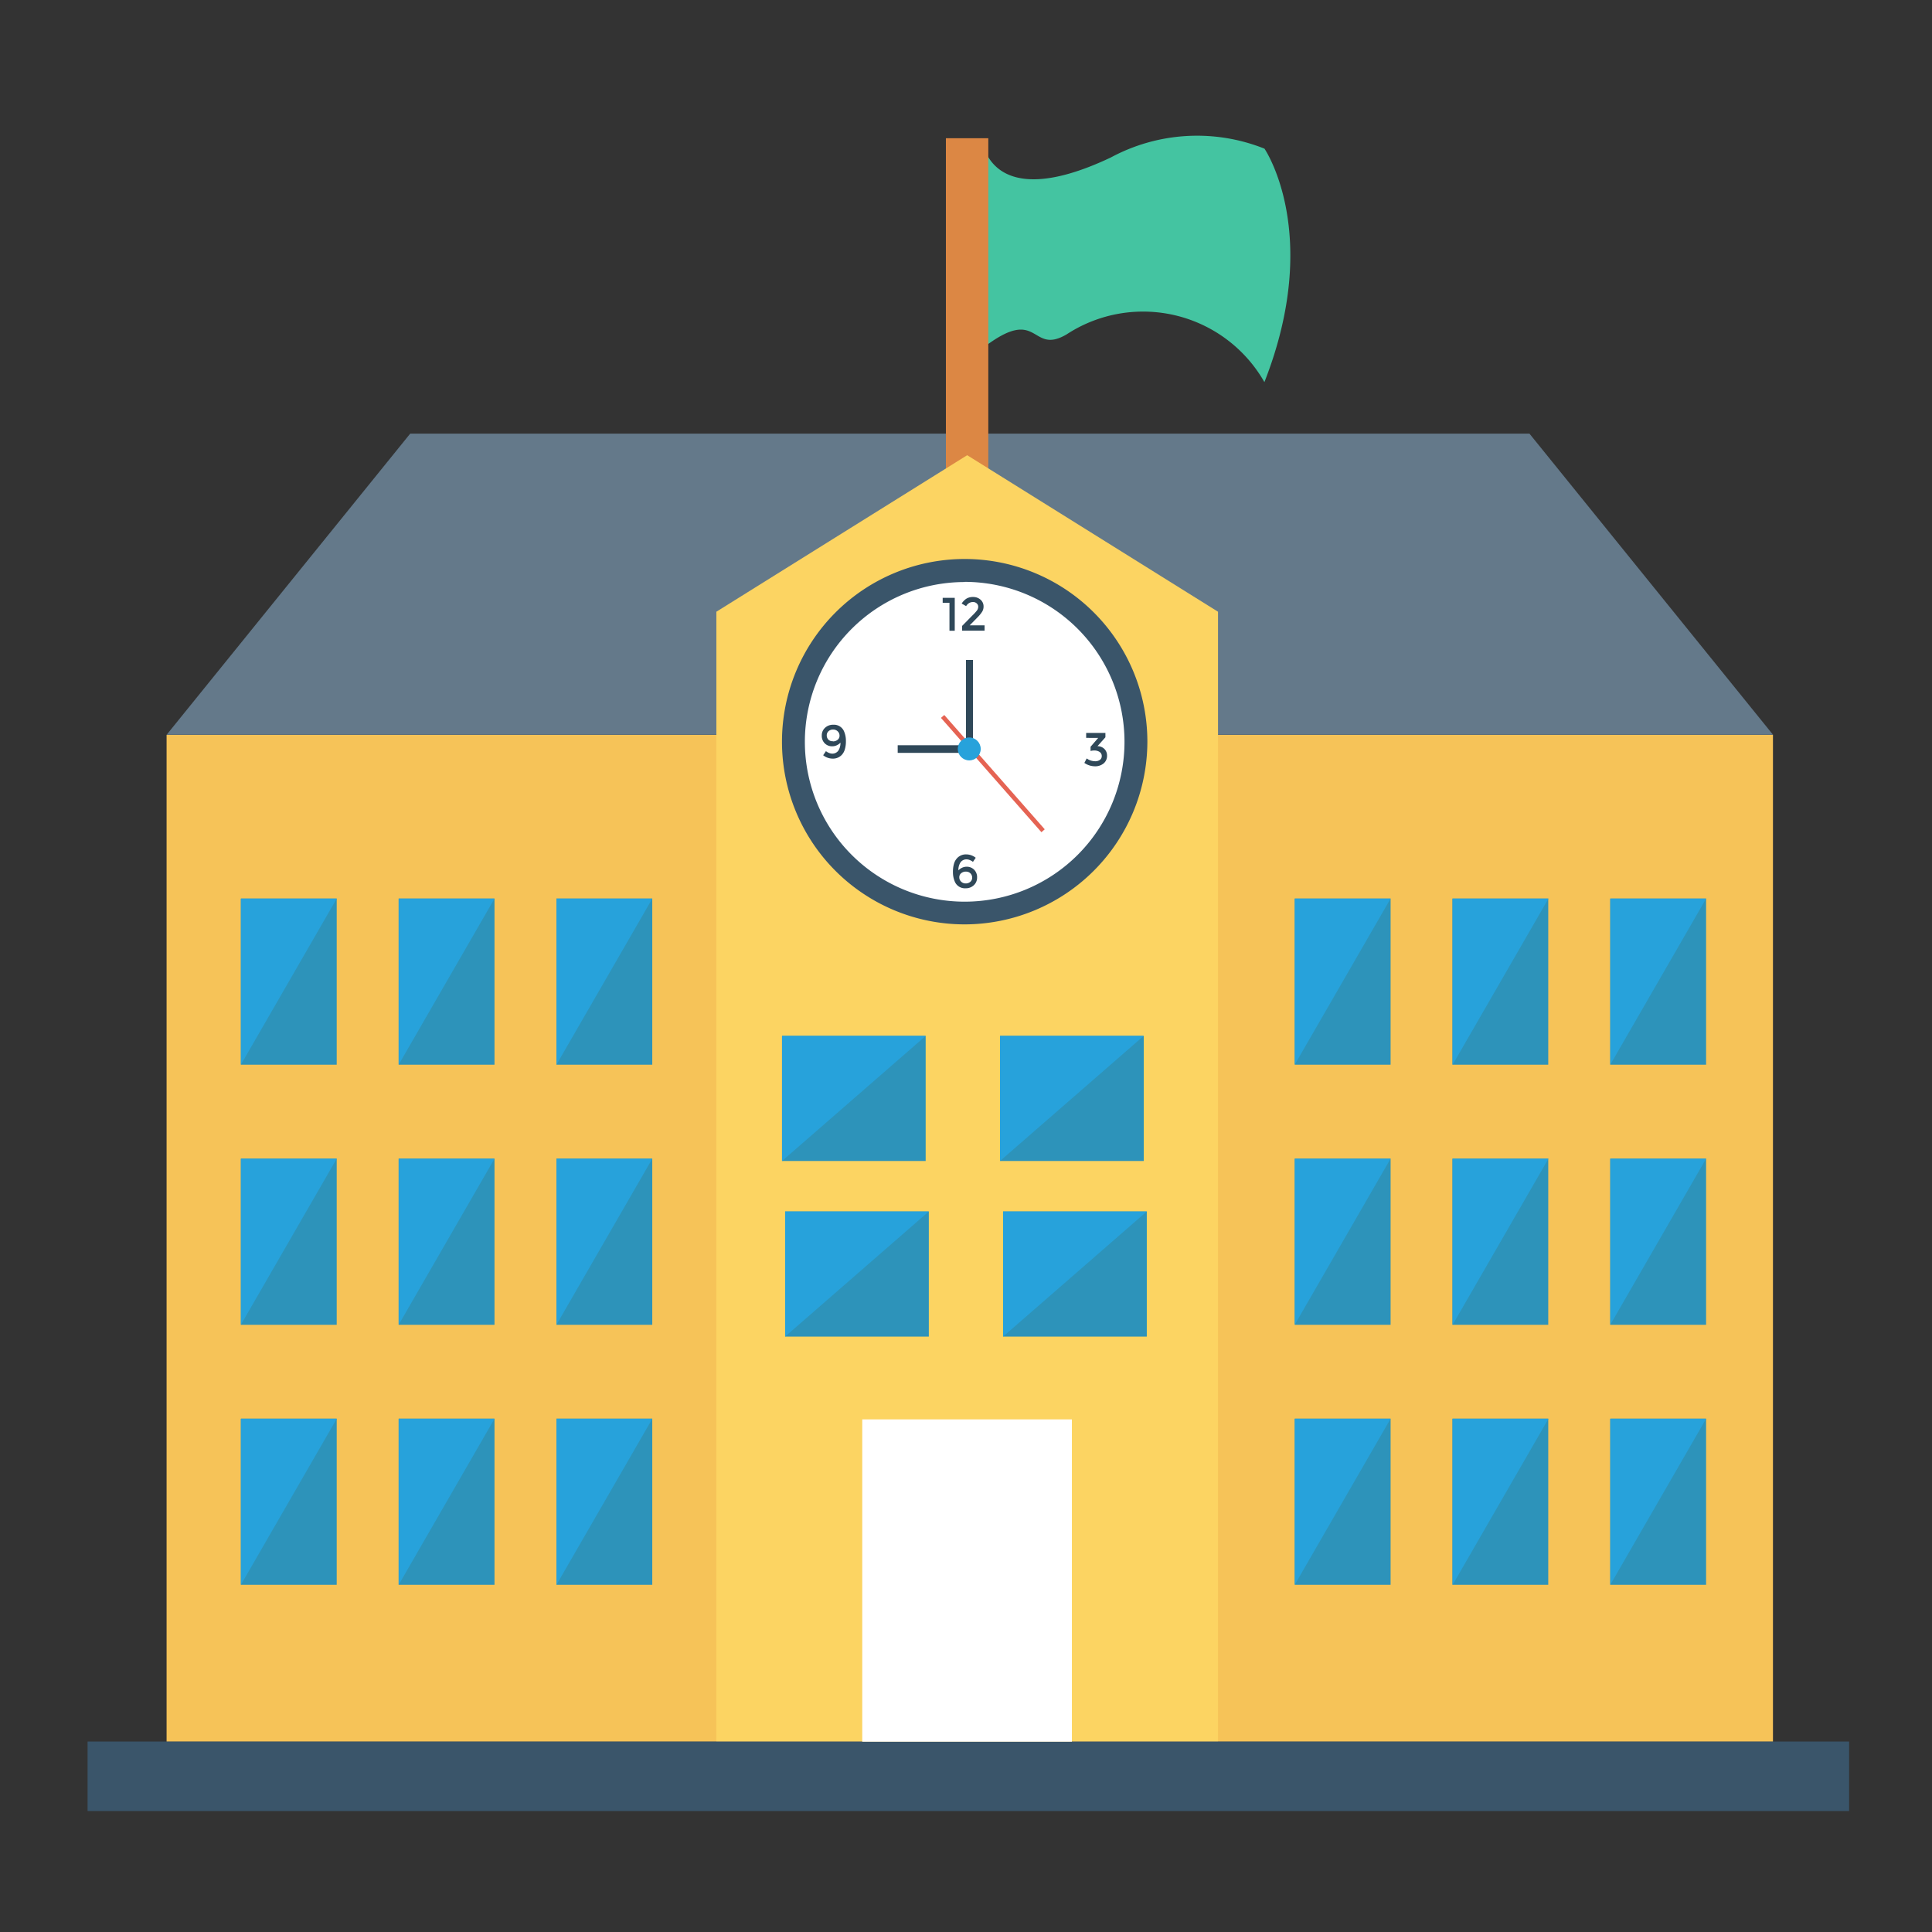 <svg id="Group_638" data-name="Group 638" xmlns="http://www.w3.org/2000/svg" width="57" height="57" viewBox="0 0 57 57">
  <rect x="0" y="0" width="57" height="57" fill="#333333" stroke="none"/>
  <g id="Rectangle_1" data-name="Rectangle 1" fill="#fff" stroke="#707070" stroke-width="1" opacity="0">
    <rect width="57" height="57" stroke="none"/>
    <rect x="0.5" y="0.5" width="56" height="56" fill="none"/>
  </g>
  <g id="school_4_" data-name="school (4)" transform="translate(2.584 4)">
    <rect id="Rectangle_46" data-name="Rectangle 46" width="47.393" height="29.707" transform="translate(2.331 17.68)" fill="#f6c358"/>
    <rect id="Rectangle_47" data-name="Rectangle 47" width="2.827" height="4.902" transform="translate(44.924 22.51)" fill="#2d93ba"/>
    <path id="Path_208" data-name="Path 208" d="M368.812,200.127v-4.9h2.827Z" transform="translate(-323.888 -172.715)" fill="#27a2db"/>
    <rect id="Rectangle_48" data-name="Rectangle 48" width="2.827" height="4.902" transform="translate(44.924 30.184)" fill="#2d93ba"/>
    <path id="Path_209" data-name="Path 209" d="M368.812,263.118v-4.9h2.827Z" transform="translate(-323.888 -228.033)" fill="#27a2db"/>
    <rect id="Rectangle_49" data-name="Rectangle 49" width="2.827" height="4.902" transform="translate(44.924 37.855)" fill="#2d93ba"/>
    <path id="Path_210" data-name="Path 210" d="M368.812,326.109v-4.9h2.827Z" transform="translate(-323.888 -283.351)" fill="#27a2db"/>
    <rect id="Rectangle_50" data-name="Rectangle 50" width="2.827" height="4.902" transform="translate(40.267 22.51)" fill="#2d93ba"/>
    <path id="Path_211" data-name="Path 211" d="M330.6,200.127v-4.9h2.827Z" transform="translate(-290.327 -172.715)" fill="#27a2db"/>
    <rect id="Rectangle_51" data-name="Rectangle 51" width="2.827" height="4.902" transform="translate(40.267 30.184)" fill="#2d93ba"/>
    <path id="Path_212" data-name="Path 212" d="M330.6,263.118v-4.9h2.827Z" transform="translate(-290.327 -228.033)" fill="#27a2db"/>
    <rect id="Rectangle_52" data-name="Rectangle 52" width="2.827" height="4.902" transform="translate(40.267 37.855)" fill="#2d93ba"/>
    <path id="Path_213" data-name="Path 213" d="M330.6,326.109v-4.9h2.827Z" transform="translate(-290.327 -283.351)" fill="#27a2db"/>
    <rect id="Rectangle_53" data-name="Rectangle 53" width="2.827" height="4.902" transform="translate(35.616 22.51)" fill="#2d93ba"/>
    <path id="Path_214" data-name="Path 214" d="M292.38,200.127v-4.9h2.828Z" transform="translate(-256.766 -172.715)" fill="#27a2db"/>
    <rect id="Rectangle_54" data-name="Rectangle 54" width="2.827" height="4.902" transform="translate(35.616 30.184)" fill="#2d93ba"/>
    <path id="Path_215" data-name="Path 215" d="M292.38,263.118v-4.9h2.828Z" transform="translate(-256.766 -228.033)" fill="#27a2db"/>
    <rect id="Rectangle_55" data-name="Rectangle 55" width="2.827" height="4.902" transform="translate(35.616 37.855)" fill="#2d93ba"/>
    <path id="Path_216" data-name="Path 216" d="M292.38,326.109v-4.9h2.828Z" transform="translate(-256.766 -283.351)" fill="#27a2db"/>
    <path id="Path_217" data-name="Path 217" d="M59.349,82.622H26.327l-7.186,8.884H66.535Z" transform="translate(-16.809 -73.828)" fill="#64798a"/>
    <path id="Path_218" data-name="Path 218" d="M224.906,17.7a4.119,4.119,0,0,0-5.838-1.407c-1.085.633-.782-.92-2.5.426V10.5s.153,2.3,3.805.573a5.365,5.365,0,0,1,4.535-.261S226.626,13.319,224.906,17.7Z" transform="translate(-190.186 -10.426)" fill="#44c4a1"/>
    <rect id="Rectangle_56" data-name="Rectangle 56" width="1.251" height="11.572" transform="translate(25.323 0.078)" fill="#dc8744"/>
    <path id="Path_219" data-name="Path 219" d="M167.059,93.4v32.4h-14.8V92.464l7.4-4.618,7.4,4.618Z" transform="translate(-133.708 -78.416)" fill="#fcd462"/>
    <circle id="Ellipse_18" data-name="Ellipse 18" cx="5.052" cy="5.052" r="5.052" transform="translate(20.828 12.83)" fill="#fff"/>
    <path id="Path_220" data-name="Path 220" d="M173.6,123.759a5.39,5.39,0,1,1,5.39-5.39A5.4,5.4,0,0,1,173.6,123.759Zm0-10.1a4.715,4.715,0,1,0,4.715,4.715A4.72,4.72,0,0,0,173.6,113.654Z" transform="translate(-147.723 -100.487)" fill="#3a556a"/>
    <g id="Group_43" data-name="Group 43" transform="translate(21.66 13.614)">
      <path id="Path_221" data-name="Path 221" d="M207.133,122.384h.353v.971h-.156v-.825h-.2v-.146Z" transform="translate(-203.562 -122.36)" fill="#2f4859"/>
      <path id="Path_222" data-name="Path 222" d="M212.165,122.591a.194.194,0,0,0,.042-.115.13.13,0,0,0-.045-.1.159.159,0,0,0-.112-.041.232.232,0,0,0-.2.122l-.132-.077a.482.482,0,0,1,.141-.144.367.367,0,0,1,.2-.049.321.321,0,0,1,.213.077.261.261,0,0,1,.092.21.285.285,0,0,1-.039.143.971.971,0,0,1-.143.175l-.228.232h.44v.157h-.664v-.139l.295-.3A1.568,1.568,0,0,0,212.165,122.591Z" transform="translate(-207.59 -122.188)" fill="#2f4859"/>
      <path id="Path_223" data-name="Path 223" d="M178.119,153.966a.216.216,0,0,0,.19-.087.413.413,0,0,0,.063-.236.35.35,0,0,1-.1.073.308.308,0,0,1-.144.034.3.3,0,0,1-.219-.087.309.309,0,0,1-.088-.231.3.3,0,0,1,.1-.231.341.341,0,0,1,.24-.087.322.322,0,0,1,.322.208.694.694,0,0,1,.05.27.837.837,0,0,1-.032.25.4.4,0,0,1-.087.158.353.353,0,0,1-.266.114.455.455,0,0,1-.286-.1l.082-.121a.312.312,0,0,0,.085.05A.254.254,0,0,0,178.119,153.966Zm.03-.361a.212.212,0,0,0,.14-.047.149.149,0,0,0,.056-.121.173.173,0,0,0-.054-.128.185.185,0,0,0-.136-.053.191.191,0,0,0-.134.048.159.159,0,0,0-.053.123.178.178,0,0,0,.048.127A.172.172,0,0,0,178.149,153.6Z" transform="translate(-177.82 -149.346)" fill="#2f4859"/>
      <path id="Path_224" data-name="Path 224" d="M210.051,184.668a.216.216,0,0,0-.19.088.411.411,0,0,0-.062.236.351.351,0,0,1,.1-.073.308.308,0,0,1,.144-.034.3.3,0,0,1,.219.087.308.308,0,0,1,.088.231.3.3,0,0,1-.1.231.341.341,0,0,1-.24.087.322.322,0,0,1-.322-.208.694.694,0,0,1-.05-.27.834.834,0,0,1,.032-.25.4.4,0,0,1,.088-.158.353.353,0,0,1,.266-.114.456.456,0,0,1,.286.1l-.082.121a.314.314,0,0,0-.085-.05A.253.253,0,0,0,210.051,184.668Zm-.03.361a.213.213,0,0,0-.14.047.15.15,0,0,0-.056.121.174.174,0,0,0,.054.128.185.185,0,0,0,.136.053.2.2,0,0,0,.136-.048.156.156,0,0,0,.054-.122.175.175,0,0,0-.184-.178Z" transform="translate(-205.767 -176.928)" fill="#2f4859"/>
      <path id="Path_225" data-name="Path 225" d="M241.48,155.253v-.146h.568v.128l-.235.263a.285.285,0,0,1,.208.084.27.27,0,0,1,.075.191.289.289,0,0,1-.1.233.389.389,0,0,1-.259.085.551.551,0,0,1-.31-.1l.069-.132a.431.431,0,0,0,.25.083.232.232,0,0,0,.139-.04.132.132,0,0,0,.055-.114.14.14,0,0,0-.061-.119.284.284,0,0,0-.169-.044.358.358,0,0,0-.1.015v-.125l.225-.261Z" transform="translate(-233.679 -151.097)" fill="#2f4859"/>
      <rect id="Rectangle_57" data-name="Rectangle 57" width="0.207" height="2.625" transform="translate(4.255 1.857)" fill="#2f4859"/>
      <rect id="Rectangle_58" data-name="Rectangle 58" width="1.91" height="0.225" transform="translate(2.241 4.373)" fill="#2f4859"/>
    </g>
    <rect id="Rectangle_59" data-name="Rectangle 59" width="0.13" height="4.491" transform="matrix(-0.751, 0.66, -0.66, -0.751, 28.239, 20.467)" fill="#e56353"/>
    <circle id="Ellipse_19" data-name="Ellipse 19" cx="0.338" cy="0.338" r="0.338" transform="translate(25.674 17.758)" fill="#27a2db"/>
    <rect id="Rectangle_60" data-name="Rectangle 60" width="51.971" height="2.05" transform="translate(0 47.381)" fill="#3a556a"/>
    <rect id="Rectangle_61" data-name="Rectangle 61" width="6.185" height="9.509" transform="translate(22.855 37.876)" fill="#fff"/>
    <rect id="Rectangle_62" data-name="Rectangle 62" width="2.827" height="4.902" transform="translate(13.833 22.51)" fill="#2d93ba"/>
    <path id="Path_226" data-name="Path 226" d="M113.562,200.127v-4.9h2.828Z" transform="translate(-99.729 -172.715)" fill="#27a2db"/>
    <rect id="Rectangle_63" data-name="Rectangle 63" width="2.827" height="4.902" transform="translate(13.833 30.184)" fill="#2d93ba"/>
    <path id="Path_227" data-name="Path 227" d="M113.562,263.118v-4.9h2.828Z" transform="translate(-99.729 -228.033)" fill="#27a2db"/>
    <rect id="Rectangle_64" data-name="Rectangle 64" width="2.827" height="4.902" transform="translate(13.833 37.855)" fill="#2d93ba"/>
    <path id="Path_228" data-name="Path 228" d="M113.562,326.109v-4.9h2.828Z" transform="translate(-99.729 -283.351)" fill="#27a2db"/>
    <rect id="Rectangle_65" data-name="Rectangle 65" width="2.827" height="4.902" transform="translate(9.178 22.51)" fill="#2d93ba"/>
    <path id="Path_229" data-name="Path 229" d="M75.347,200.127v-4.9h2.827Z" transform="translate(-66.169 -172.715)" fill="#27a2db"/>
    <rect id="Rectangle_66" data-name="Rectangle 66" width="2.827" height="4.902" transform="translate(9.178 30.184)" fill="#2d93ba"/>
    <path id="Path_230" data-name="Path 230" d="M75.347,263.118v-4.9h2.827Z" transform="translate(-66.169 -228.033)" fill="#27a2db"/>
    <rect id="Rectangle_67" data-name="Rectangle 67" width="2.827" height="4.902" transform="translate(9.178 37.855)" fill="#2d93ba"/>
    <path id="Path_231" data-name="Path 231" d="M75.347,326.109v-4.9h2.827Z" transform="translate(-66.169 -283.351)" fill="#27a2db"/>
    <rect id="Rectangle_68" data-name="Rectangle 68" width="2.827" height="4.902" transform="translate(4.523 22.51)" fill="#2d93ba"/>
    <path id="Path_232" data-name="Path 232" d="M37.131,200.127v-4.9h2.827Z" transform="translate(-32.608 -172.715)" fill="#27a2db"/>
    <rect id="Rectangle_69" data-name="Rectangle 69" width="2.827" height="4.902" transform="translate(4.523 30.184)" fill="#2d93ba"/>
    <path id="Path_233" data-name="Path 233" d="M37.131,263.118v-4.9h2.827Z" transform="translate(-32.608 -228.033)" fill="#27a2db"/>
    <rect id="Rectangle_70" data-name="Rectangle 70" width="2.827" height="4.902" transform="translate(4.523 37.855)" fill="#2d93ba"/>
    <path id="Path_234" data-name="Path 234" d="M37.131,326.109v-4.9h2.827Z" transform="translate(-32.608 -283.351)" fill="#27a2db"/>
    <rect id="Rectangle_71" data-name="Rectangle 71" width="4.239" height="3.691" transform="translate(20.487 26.562)" fill="#2d93ba"/>
    <path id="Path_235" data-name="Path 235" d="M168.213,232.174v-3.691h4.239Z" transform="translate(-147.723 -201.922)" fill="#27a2db"/>
    <rect id="Rectangle_72" data-name="Rectangle 72" width="4.239" height="3.691" transform="translate(26.921 26.562)" fill="#2d93ba"/>
    <path id="Path_236" data-name="Path 236" d="M221.012,232.174v-3.691h4.239Z" transform="translate(-194.091 -201.922)" fill="#27a2db"/>
    <rect id="Rectangle_73" data-name="Rectangle 73" width="4.239" height="3.691" transform="translate(20.58 31.743)" fill="#2d93ba"/>
    <path id="Path_237" data-name="Path 237" d="M168.953,274.707v-3.691h4.239Z" transform="translate(-148.373 -239.274)" fill="#27a2db"/>
    <rect id="Rectangle_74" data-name="Rectangle 74" width="4.239" height="3.691" transform="translate(27.011 31.743)" fill="#2d93ba"/>
    <path id="Path_238" data-name="Path 238" d="M221.752,274.707v-3.691h4.239Z" transform="translate(-194.741 -239.274)" fill="#27a2db"/>
  </g>
</svg>
